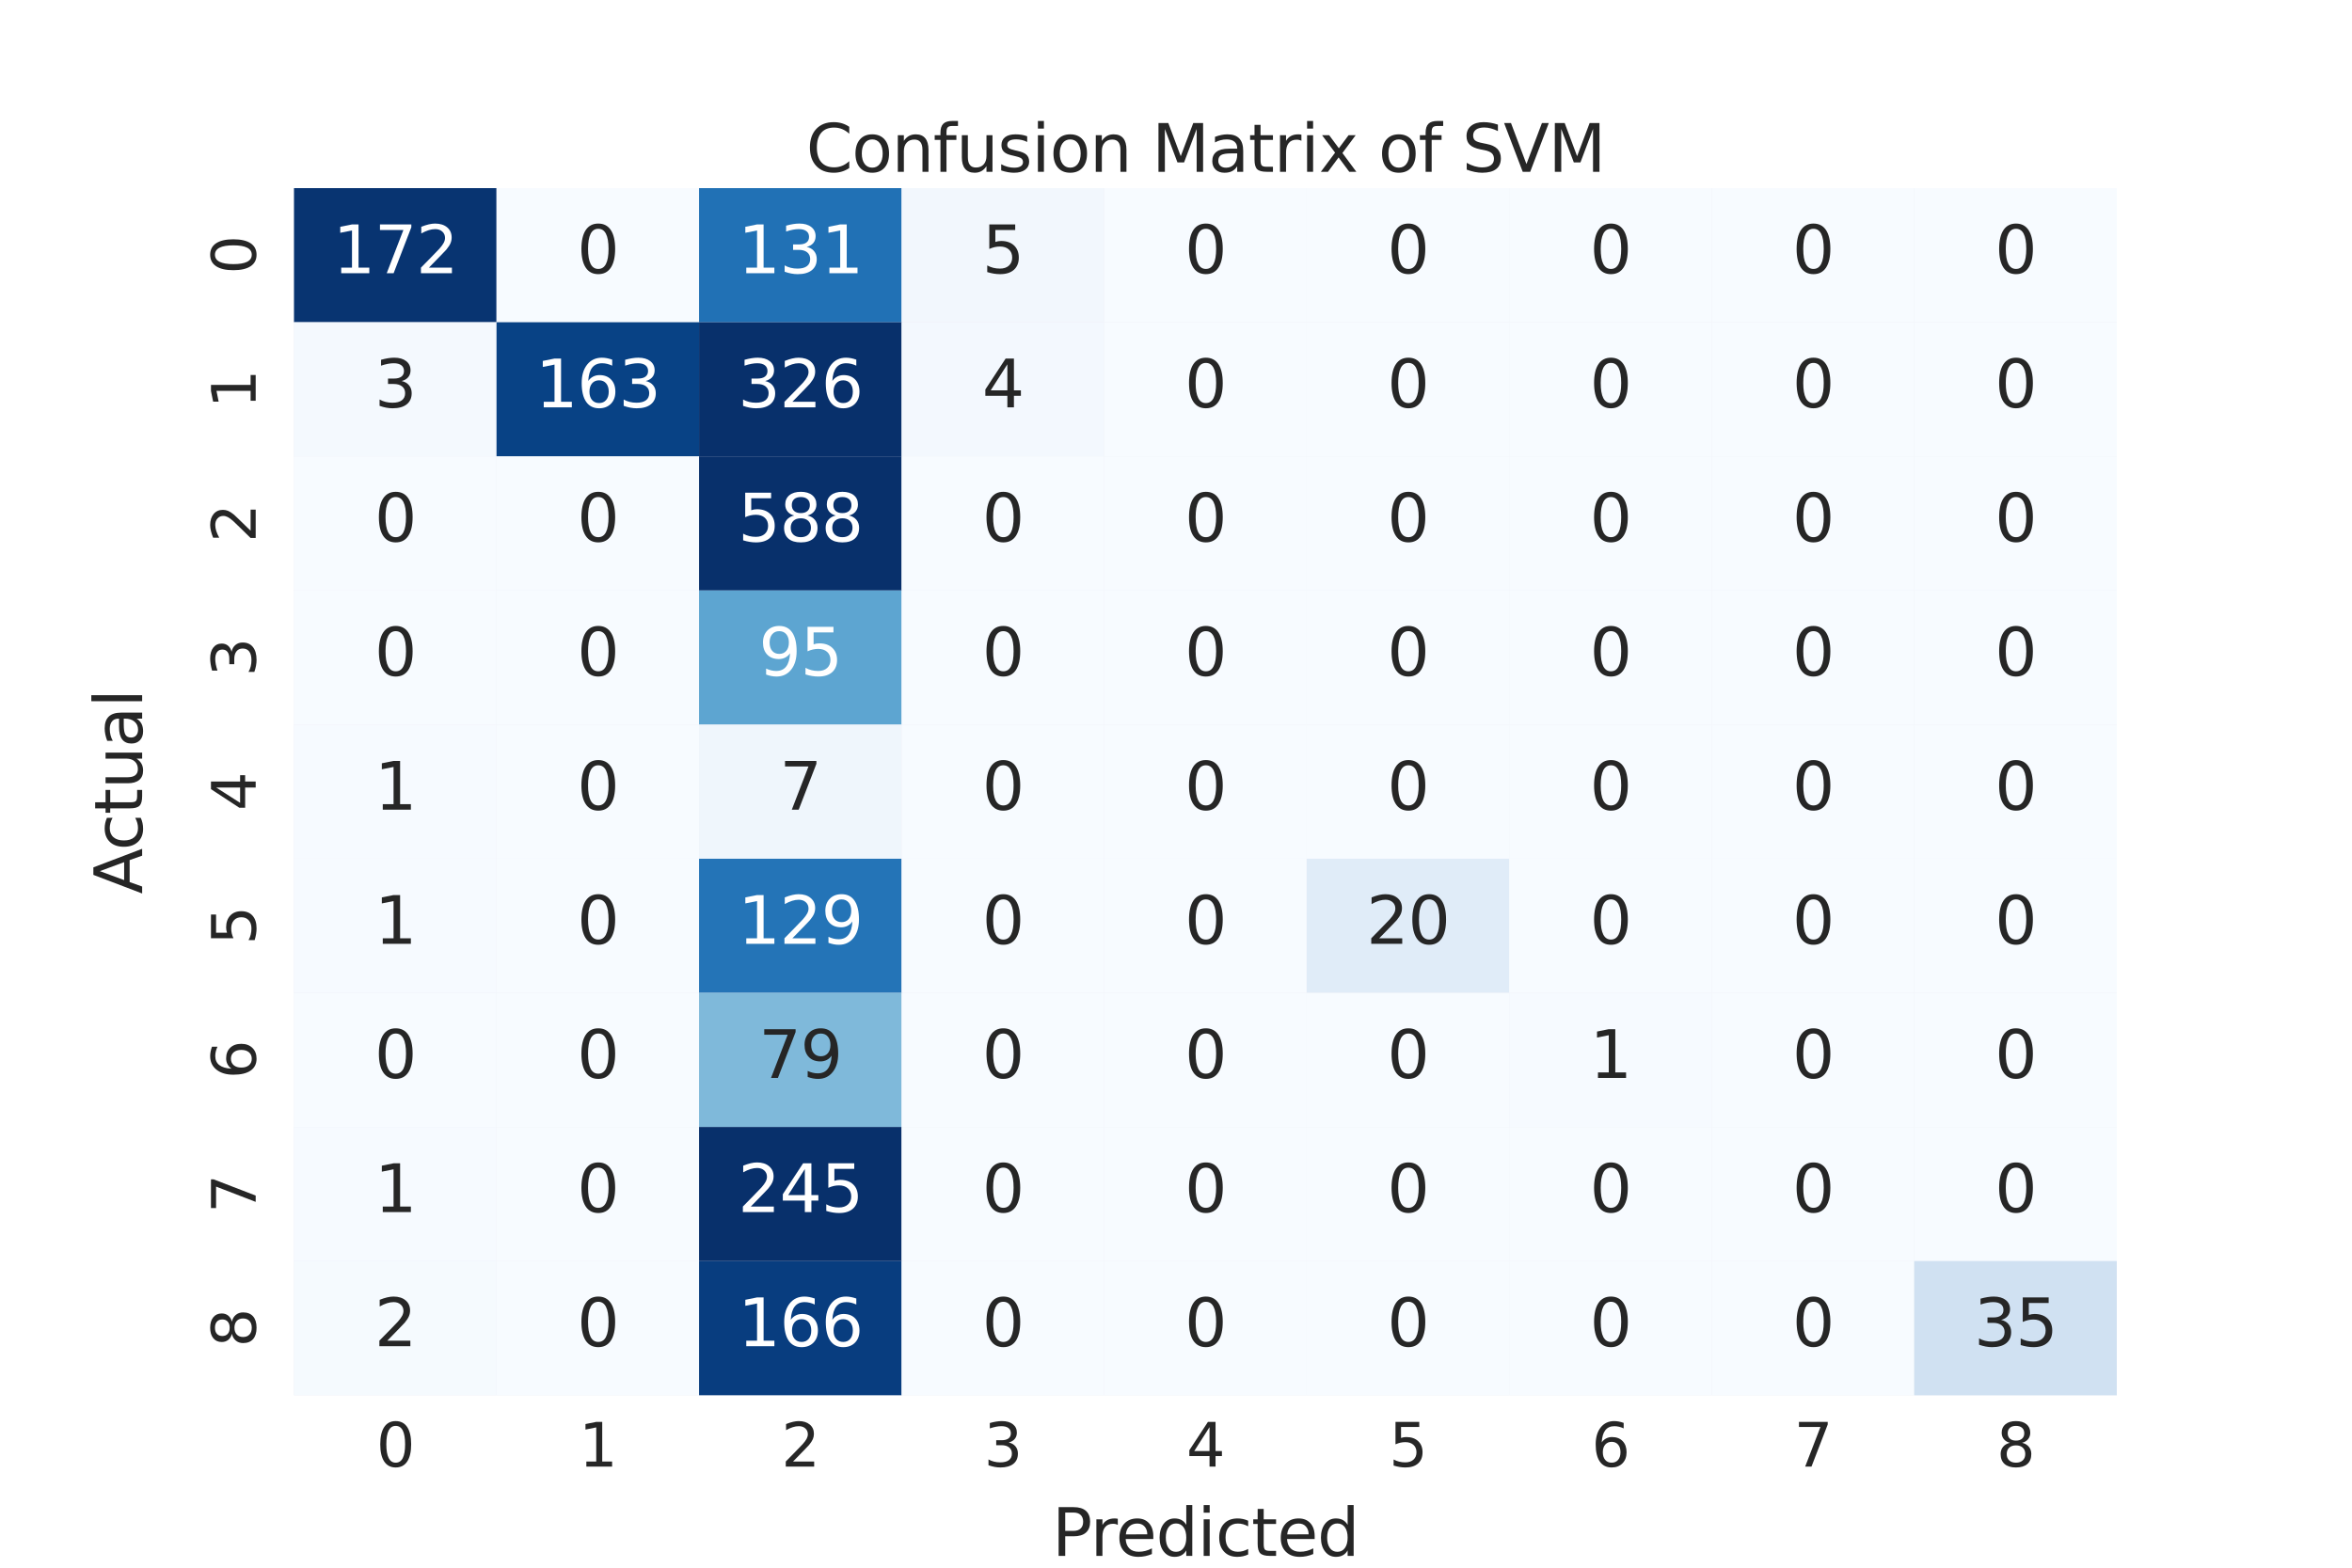 <?xml version="1.0" encoding="utf-8" standalone="no"?>
<!DOCTYPE svg PUBLIC "-//W3C//DTD SVG 1.1//EN"
  "http://www.w3.org/Graphics/SVG/1.1/DTD/svg11.dtd">
<svg xmlns:xlink="http://www.w3.org/1999/xlink" width="864pt" height="576pt" viewBox="0 0 864 576" xmlns="http://www.w3.org/2000/svg" version="1.1">
 <defs>
  <style type="text/css">*{stroke-linejoin: round; stroke-linecap: butt}</style>
 </defs>
 <g id="figure_1">
  <g id="patch_1">
   <path d="M 0 576 
L 864 576 
L 864 0 
L 0 0 
z
" style="fill: #ffffff"/>
  </g>
  <g id="axes_1">
   <g id="patch_2">
    <path d="M 108 512.64 
L 777.6 512.64 
L 777.6 69.12 
L 108 69.12 
z
" style="fill: #eaeaf2"/>
   </g>
   <g id="matplotlib.axis_1">
    <g id="xtick_1">
     <g id="text_1">
      <!-- 0 -->
      <g style="fill: #262626" transform="translate(138.201 538.857) scale(0.22 -0.22)">
       <defs>
        <path id="DejaVuSans-30" d="M 2034 4250 
Q 1547 4250 1301 3770 
Q 1056 3291 1056 2328 
Q 1056 1369 1301 889 
Q 1547 409 2034 409 
Q 2525 409 2770 889 
Q 3016 1369 3016 2328 
Q 3016 3291 2770 3770 
Q 2525 4250 2034 4250 
z
M 2034 4750 
Q 2819 4750 3233 4129 
Q 3647 3509 3647 2328 
Q 3647 1150 3233 529 
Q 2819 -91 2034 -91 
Q 1250 -91 836 529 
Q 422 1150 422 2328 
Q 422 3509 836 4129 
Q 1250 4750 2034 4750 
z
" transform="scale(0.016)"/>
       </defs>
       <use xlink:href="#DejaVuSans-30"/>
      </g>
     </g>
    </g>
    <g id="xtick_2">
     <g id="text_2">
      <!-- 1 -->
      <g style="fill: #262626" transform="translate(212.601 538.857) scale(0.22 -0.22)">
       <defs>
        <path id="DejaVuSans-31" d="M 794 531 
L 1825 531 
L 1825 4091 
L 703 3866 
L 703 4441 
L 1819 4666 
L 2450 4666 
L 2450 531 
L 3481 531 
L 3481 0 
L 794 0 
L 794 531 
z
" transform="scale(0.016)"/>
       </defs>
       <use xlink:href="#DejaVuSans-31"/>
      </g>
     </g>
    </g>
    <g id="xtick_3">
     <g id="text_3">
      <!-- 2 -->
      <g style="fill: #262626" transform="translate(287.001 538.857) scale(0.22 -0.22)">
       <defs>
        <path id="DejaVuSans-32" d="M 1228 531 
L 3431 531 
L 3431 0 
L 469 0 
L 469 531 
Q 828 903 1448 1529 
Q 2069 2156 2228 2338 
Q 2531 2678 2651 2914 
Q 2772 3150 2772 3378 
Q 2772 3750 2511 3984 
Q 2250 4219 1831 4219 
Q 1534 4219 1204 4116 
Q 875 4013 500 3803 
L 500 4441 
Q 881 4594 1212 4672 
Q 1544 4750 1819 4750 
Q 2544 4750 2975 4387 
Q 3406 4025 3406 3419 
Q 3406 3131 3298 2873 
Q 3191 2616 2906 2266 
Q 2828 2175 2409 1742 
Q 1991 1309 1228 531 
z
" transform="scale(0.016)"/>
       </defs>
       <use xlink:href="#DejaVuSans-32"/>
      </g>
     </g>
    </g>
    <g id="xtick_4">
     <g id="text_4">
      <!-- 3 -->
      <g style="fill: #262626" transform="translate(361.401 538.857) scale(0.22 -0.22)">
       <defs>
        <path id="DejaVuSans-33" d="M 2597 2516 
Q 3050 2419 3304 2112 
Q 3559 1806 3559 1356 
Q 3559 666 3084 287 
Q 2609 -91 1734 -91 
Q 1441 -91 1130 -33 
Q 819 25 488 141 
L 488 750 
Q 750 597 1062 519 
Q 1375 441 1716 441 
Q 2309 441 2620 675 
Q 2931 909 2931 1356 
Q 2931 1769 2642 2001 
Q 2353 2234 1838 2234 
L 1294 2234 
L 1294 2753 
L 1863 2753 
Q 2328 2753 2575 2939 
Q 2822 3125 2822 3475 
Q 2822 3834 2567 4026 
Q 2313 4219 1838 4219 
Q 1578 4219 1281 4162 
Q 984 4106 628 3988 
L 628 4550 
Q 988 4650 1302 4700 
Q 1616 4750 1894 4750 
Q 2613 4750 3031 4423 
Q 3450 4097 3450 3541 
Q 3450 3153 3228 2886 
Q 3006 2619 2597 2516 
z
" transform="scale(0.016)"/>
       </defs>
       <use xlink:href="#DejaVuSans-33"/>
      </g>
     </g>
    </g>
    <g id="xtick_5">
     <g id="text_5">
      <!-- 4 -->
      <g style="fill: #262626" transform="translate(435.801 538.857) scale(0.22 -0.22)">
       <defs>
        <path id="DejaVuSans-34" d="M 2419 4116 
L 825 1625 
L 2419 1625 
L 2419 4116 
z
M 2253 4666 
L 3047 4666 
L 3047 1625 
L 3713 1625 
L 3713 1100 
L 3047 1100 
L 3047 0 
L 2419 0 
L 2419 1100 
L 313 1100 
L 313 1709 
L 2253 4666 
z
" transform="scale(0.016)"/>
       </defs>
       <use xlink:href="#DejaVuSans-34"/>
      </g>
     </g>
    </g>
    <g id="xtick_6">
     <g id="text_6">
      <!-- 5 -->
      <g style="fill: #262626" transform="translate(510.201 538.857) scale(0.22 -0.22)">
       <defs>
        <path id="DejaVuSans-35" d="M 691 4666 
L 3169 4666 
L 3169 4134 
L 1269 4134 
L 1269 2991 
Q 1406 3038 1543 3061 
Q 1681 3084 1819 3084 
Q 2600 3084 3056 2656 
Q 3513 2228 3513 1497 
Q 3513 744 3044 326 
Q 2575 -91 1722 -91 
Q 1428 -91 1123 -41 
Q 819 9 494 109 
L 494 744 
Q 775 591 1075 516 
Q 1375 441 1709 441 
Q 2250 441 2565 725 
Q 2881 1009 2881 1497 
Q 2881 1984 2565 2268 
Q 2250 2553 1709 2553 
Q 1456 2553 1204 2497 
Q 953 2441 691 2322 
L 691 4666 
z
" transform="scale(0.016)"/>
       </defs>
       <use xlink:href="#DejaVuSans-35"/>
      </g>
     </g>
    </g>
    <g id="xtick_7">
     <g id="text_7">
      <!-- 6 -->
      <g style="fill: #262626" transform="translate(584.601 538.857) scale(0.22 -0.22)">
       <defs>
        <path id="DejaVuSans-36" d="M 2113 2584 
Q 1688 2584 1439 2293 
Q 1191 2003 1191 1497 
Q 1191 994 1439 701 
Q 1688 409 2113 409 
Q 2538 409 2786 701 
Q 3034 994 3034 1497 
Q 3034 2003 2786 2293 
Q 2538 2584 2113 2584 
z
M 3366 4563 
L 3366 3988 
Q 3128 4100 2886 4159 
Q 2644 4219 2406 4219 
Q 1781 4219 1451 3797 
Q 1122 3375 1075 2522 
Q 1259 2794 1537 2939 
Q 1816 3084 2150 3084 
Q 2853 3084 3261 2657 
Q 3669 2231 3669 1497 
Q 3669 778 3244 343 
Q 2819 -91 2113 -91 
Q 1303 -91 875 529 
Q 447 1150 447 2328 
Q 447 3434 972 4092 
Q 1497 4750 2381 4750 
Q 2619 4750 2861 4703 
Q 3103 4656 3366 4563 
z
" transform="scale(0.016)"/>
       </defs>
       <use xlink:href="#DejaVuSans-36"/>
      </g>
     </g>
    </g>
    <g id="xtick_8">
     <g id="text_8">
      <!-- 7 -->
      <g style="fill: #262626" transform="translate(659.001 538.857) scale(0.22 -0.22)">
       <defs>
        <path id="DejaVuSans-37" d="M 525 4666 
L 3525 4666 
L 3525 4397 
L 1831 0 
L 1172 0 
L 2766 4134 
L 525 4134 
L 525 4666 
z
" transform="scale(0.016)"/>
       </defs>
       <use xlink:href="#DejaVuSans-37"/>
      </g>
     </g>
    </g>
    <g id="xtick_9">
     <g id="text_9">
      <!-- 8 -->
      <g style="fill: #262626" transform="translate(733.401 538.857) scale(0.22 -0.22)">
       <defs>
        <path id="DejaVuSans-38" d="M 2034 2216 
Q 1584 2216 1326 1975 
Q 1069 1734 1069 1313 
Q 1069 891 1326 650 
Q 1584 409 2034 409 
Q 2484 409 2743 651 
Q 3003 894 3003 1313 
Q 3003 1734 2745 1975 
Q 2488 2216 2034 2216 
z
M 1403 2484 
Q 997 2584 770 2862 
Q 544 3141 544 3541 
Q 544 4100 942 4425 
Q 1341 4750 2034 4750 
Q 2731 4750 3128 4425 
Q 3525 4100 3525 3541 
Q 3525 3141 3298 2862 
Q 3072 2584 2669 2484 
Q 3125 2378 3379 2068 
Q 3634 1759 3634 1313 
Q 3634 634 3220 271 
Q 2806 -91 2034 -91 
Q 1263 -91 848 271 
Q 434 634 434 1313 
Q 434 1759 690 2068 
Q 947 2378 1403 2484 
z
M 1172 3481 
Q 1172 3119 1398 2916 
Q 1625 2713 2034 2713 
Q 2441 2713 2670 2916 
Q 2900 3119 2900 3481 
Q 2900 3844 2670 4047 
Q 2441 4250 2034 4250 
Q 1625 4250 1398 4047 
Q 1172 3844 1172 3481 
z
" transform="scale(0.016)"/>
       </defs>
       <use xlink:href="#DejaVuSans-38"/>
      </g>
     </g>
    </g>
    <g id="text_10">
     <!-- Predicted -->
     <g style="fill: #262626" transform="translate(386.471 571.668) scale(0.24 -0.24)">
      <defs>
       <path id="DejaVuSans-50" d="M 1259 4147 
L 1259 2394 
L 2053 2394 
Q 2494 2394 2734 2622 
Q 2975 2850 2975 3272 
Q 2975 3691 2734 3919 
Q 2494 4147 2053 4147 
L 1259 4147 
z
M 628 4666 
L 2053 4666 
Q 2838 4666 3239 4311 
Q 3641 3956 3641 3272 
Q 3641 2581 3239 2228 
Q 2838 1875 2053 1875 
L 1259 1875 
L 1259 0 
L 628 0 
L 628 4666 
z
" transform="scale(0.016)"/>
       <path id="DejaVuSans-72" d="M 2631 2963 
Q 2534 3019 2420 3045 
Q 2306 3072 2169 3072 
Q 1681 3072 1420 2755 
Q 1159 2438 1159 1844 
L 1159 0 
L 581 0 
L 581 3500 
L 1159 3500 
L 1159 2956 
Q 1341 3275 1631 3429 
Q 1922 3584 2338 3584 
Q 2397 3584 2469 3576 
Q 2541 3569 2628 3553 
L 2631 2963 
z
" transform="scale(0.016)"/>
       <path id="DejaVuSans-65" d="M 3597 1894 
L 3597 1613 
L 953 1613 
Q 991 1019 1311 708 
Q 1631 397 2203 397 
Q 2534 397 2845 478 
Q 3156 559 3463 722 
L 3463 178 
Q 3153 47 2828 -22 
Q 2503 -91 2169 -91 
Q 1331 -91 842 396 
Q 353 884 353 1716 
Q 353 2575 817 3079 
Q 1281 3584 2069 3584 
Q 2775 3584 3186 3129 
Q 3597 2675 3597 1894 
z
M 3022 2063 
Q 3016 2534 2758 2815 
Q 2500 3097 2075 3097 
Q 1594 3097 1305 2825 
Q 1016 2553 972 2059 
L 3022 2063 
z
" transform="scale(0.016)"/>
       <path id="DejaVuSans-64" d="M 2906 2969 
L 2906 4863 
L 3481 4863 
L 3481 0 
L 2906 0 
L 2906 525 
Q 2725 213 2448 61 
Q 2172 -91 1784 -91 
Q 1150 -91 751 415 
Q 353 922 353 1747 
Q 353 2572 751 3078 
Q 1150 3584 1784 3584 
Q 2172 3584 2448 3432 
Q 2725 3281 2906 2969 
z
M 947 1747 
Q 947 1113 1208 752 
Q 1469 391 1925 391 
Q 2381 391 2643 752 
Q 2906 1113 2906 1747 
Q 2906 2381 2643 2742 
Q 2381 3103 1925 3103 
Q 1469 3103 1208 2742 
Q 947 2381 947 1747 
z
" transform="scale(0.016)"/>
       <path id="DejaVuSans-69" d="M 603 3500 
L 1178 3500 
L 1178 0 
L 603 0 
L 603 3500 
z
M 603 4863 
L 1178 4863 
L 1178 4134 
L 603 4134 
L 603 4863 
z
" transform="scale(0.016)"/>
       <path id="DejaVuSans-63" d="M 3122 3366 
L 3122 2828 
Q 2878 2963 2633 3030 
Q 2388 3097 2138 3097 
Q 1578 3097 1268 2742 
Q 959 2388 959 1747 
Q 959 1106 1268 751 
Q 1578 397 2138 397 
Q 2388 397 2633 464 
Q 2878 531 3122 666 
L 3122 134 
Q 2881 22 2623 -34 
Q 2366 -91 2075 -91 
Q 1284 -91 818 406 
Q 353 903 353 1747 
Q 353 2603 823 3093 
Q 1294 3584 2113 3584 
Q 2378 3584 2631 3529 
Q 2884 3475 3122 3366 
z
" transform="scale(0.016)"/>
       <path id="DejaVuSans-74" d="M 1172 4494 
L 1172 3500 
L 2356 3500 
L 2356 3053 
L 1172 3053 
L 1172 1153 
Q 1172 725 1289 603 
Q 1406 481 1766 481 
L 2356 481 
L 2356 0 
L 1766 0 
Q 1100 0 847 248 
Q 594 497 594 1153 
L 594 3053 
L 172 3053 
L 172 3500 
L 594 3500 
L 594 4494 
L 1172 4494 
z
" transform="scale(0.016)"/>
      </defs>
      <use xlink:href="#DejaVuSans-50"/>
      <use xlink:href="#DejaVuSans-72" x="58.553"/>
      <use xlink:href="#DejaVuSans-65" x="97.416"/>
      <use xlink:href="#DejaVuSans-64" x="158.939"/>
      <use xlink:href="#DejaVuSans-69" x="222.416"/>
      <use xlink:href="#DejaVuSans-63" x="250.199"/>
      <use xlink:href="#DejaVuSans-74" x="305.18"/>
      <use xlink:href="#DejaVuSans-65" x="344.389"/>
      <use xlink:href="#DejaVuSans-64" x="405.912"/>
     </g>
    </g>
   </g>
   <g id="matplotlib.axis_2">
    <g id="ytick_1">
     <g id="text_11">
      <!-- 0 -->
      <g style="fill: #262626" transform="translate(93.925 100.759) rotate(-90) scale(0.22 -0.22)">
       <use xlink:href="#DejaVuSans-30"/>
      </g>
     </g>
    </g>
    <g id="ytick_2">
     <g id="text_12">
      <!-- 1 -->
      <g style="fill: #262626" transform="translate(93.925 150.039) rotate(-90) scale(0.22 -0.22)">
       <use xlink:href="#DejaVuSans-31"/>
      </g>
     </g>
    </g>
    <g id="ytick_3">
     <g id="text_13">
      <!-- 2 -->
      <g style="fill: #262626" transform="translate(93.925 199.319) rotate(-90) scale(0.22 -0.22)">
       <use xlink:href="#DejaVuSans-32"/>
      </g>
     </g>
    </g>
    <g id="ytick_4">
     <g id="text_14">
      <!-- 3 -->
      <g style="fill: #262626" transform="translate(93.925 248.599) rotate(-90) scale(0.22 -0.22)">
       <use xlink:href="#DejaVuSans-33"/>
      </g>
     </g>
    </g>
    <g id="ytick_5">
     <g id="text_15">
      <!-- 4 -->
      <g style="fill: #262626" transform="translate(93.925 297.879) rotate(-90) scale(0.22 -0.22)">
       <use xlink:href="#DejaVuSans-34"/>
      </g>
     </g>
    </g>
    <g id="ytick_6">
     <g id="text_16">
      <!-- 5 -->
      <g style="fill: #262626" transform="translate(93.925 347.159) rotate(-90) scale(0.22 -0.22)">
       <use xlink:href="#DejaVuSans-35"/>
      </g>
     </g>
    </g>
    <g id="ytick_7">
     <g id="text_17">
      <!-- 6 -->
      <g style="fill: #262626" transform="translate(93.925 396.439) rotate(-90) scale(0.22 -0.22)">
       <use xlink:href="#DejaVuSans-36"/>
      </g>
     </g>
    </g>
    <g id="ytick_8">
     <g id="text_18">
      <!-- 7 -->
      <g style="fill: #262626" transform="translate(93.925 445.719) rotate(-90) scale(0.22 -0.22)">
       <use xlink:href="#DejaVuSans-37"/>
      </g>
     </g>
    </g>
    <g id="ytick_9">
     <g id="text_19">
      <!-- 8 -->
      <g style="fill: #262626" transform="translate(93.925 494.999) rotate(-90) scale(0.22 -0.22)">
       <use xlink:href="#DejaVuSans-38"/>
      </g>
     </g>
    </g>
    <g id="text_20">
     <!-- Actual -->
     <g style="fill: #262626" transform="translate(52.217 328.474) rotate(-90) scale(0.24 -0.24)">
      <defs>
       <path id="DejaVuSans-41" d="M 2188 4044 
L 1331 1722 
L 3047 1722 
L 2188 4044 
z
M 1831 4666 
L 2547 4666 
L 4325 0 
L 3669 0 
L 3244 1197 
L 1141 1197 
L 716 0 
L 50 0 
L 1831 4666 
z
" transform="scale(0.016)"/>
       <path id="DejaVuSans-75" d="M 544 1381 
L 544 3500 
L 1119 3500 
L 1119 1403 
Q 1119 906 1312 657 
Q 1506 409 1894 409 
Q 2359 409 2629 706 
Q 2900 1003 2900 1516 
L 2900 3500 
L 3475 3500 
L 3475 0 
L 2900 0 
L 2900 538 
Q 2691 219 2414 64 
Q 2138 -91 1772 -91 
Q 1169 -91 856 284 
Q 544 659 544 1381 
z
M 1991 3584 
L 1991 3584 
z
" transform="scale(0.016)"/>
       <path id="DejaVuSans-61" d="M 2194 1759 
Q 1497 1759 1228 1600 
Q 959 1441 959 1056 
Q 959 750 1161 570 
Q 1363 391 1709 391 
Q 2188 391 2477 730 
Q 2766 1069 2766 1631 
L 2766 1759 
L 2194 1759 
z
M 3341 1997 
L 3341 0 
L 2766 0 
L 2766 531 
Q 2569 213 2275 61 
Q 1981 -91 1556 -91 
Q 1019 -91 701 211 
Q 384 513 384 1019 
Q 384 1609 779 1909 
Q 1175 2209 1959 2209 
L 2766 2209 
L 2766 2266 
Q 2766 2663 2505 2880 
Q 2244 3097 1772 3097 
Q 1472 3097 1187 3025 
Q 903 2953 641 2809 
L 641 3341 
Q 956 3463 1253 3523 
Q 1550 3584 1831 3584 
Q 2591 3584 2966 3190 
Q 3341 2797 3341 1997 
z
" transform="scale(0.016)"/>
       <path id="DejaVuSans-6c" d="M 603 4863 
L 1178 4863 
L 1178 0 
L 603 0 
L 603 4863 
z
" transform="scale(0.016)"/>
      </defs>
      <use xlink:href="#DejaVuSans-41"/>
      <use xlink:href="#DejaVuSans-63" x="66.658"/>
      <use xlink:href="#DejaVuSans-74" x="121.639"/>
      <use xlink:href="#DejaVuSans-75" x="160.848"/>
      <use xlink:href="#DejaVuSans-61" x="224.227"/>
      <use xlink:href="#DejaVuSans-6c" x="285.506"/>
     </g>
    </g>
   </g>
   <g id="QuadMesh_1">
    <path d="M 108 69.12 
L 182.4 69.12 
L 182.4 118.4 
L 108 118.4 
L 108 69.12 
" clip-path="url(#paa636130b8)" style="fill: #083471"/>
    <path d="M 182.4 69.12 
L 256.8 69.12 
L 256.8 118.4 
L 182.4 118.4 
L 182.4 69.12 
" clip-path="url(#paa636130b8)" style="fill: #f7fbff"/>
    <path d="M 256.8 69.12 
L 331.2 69.12 
L 331.2 118.4 
L 256.8 118.4 
L 256.8 69.12 
" clip-path="url(#paa636130b8)" style="fill: #2171b5"/>
    <path d="M 331.2 69.12 
L 405.6 69.12 
L 405.6 118.4 
L 331.2 118.4 
L 331.2 69.12 
" clip-path="url(#paa636130b8)" style="fill: #f2f7fd"/>
    <path d="M 405.6 69.12 
L 480 69.12 
L 480 118.4 
L 405.6 118.4 
L 405.6 69.12 
" clip-path="url(#paa636130b8)" style="fill: #f7fbff"/>
    <path d="M 480 69.12 
L 554.4 69.12 
L 554.4 118.4 
L 480 118.4 
L 480 69.12 
" clip-path="url(#paa636130b8)" style="fill: #f7fbff"/>
    <path d="M 554.4 69.12 
L 628.8 69.12 
L 628.8 118.4 
L 554.4 118.4 
L 554.4 69.12 
" clip-path="url(#paa636130b8)" style="fill: #f7fbff"/>
    <path d="M 628.8 69.12 
L 703.2 69.12 
L 703.2 118.4 
L 628.8 118.4 
L 628.8 69.12 
" clip-path="url(#paa636130b8)" style="fill: #f7fbff"/>
    <path d="M 703.2 69.12 
L 777.6 69.12 
L 777.6 118.4 
L 703.2 118.4 
L 703.2 69.12 
" clip-path="url(#paa636130b8)" style="fill: #f7fbff"/>
    <path d="M 108 118.4 
L 182.4 118.4 
L 182.4 167.68 
L 108 167.68 
L 108 118.4 
" clip-path="url(#paa636130b8)" style="fill: #f4f9fe"/>
    <path d="M 182.4 118.4 
L 256.8 118.4 
L 256.8 167.68 
L 182.4 167.68 
L 182.4 118.4 
" clip-path="url(#paa636130b8)" style="fill: #084285"/>
    <path d="M 256.8 118.4 
L 331.2 118.4 
L 331.2 167.68 
L 256.8 167.68 
L 256.8 118.4 
" clip-path="url(#paa636130b8)" style="fill: #08306b"/>
    <path d="M 331.2 118.4 
L 405.6 118.4 
L 405.6 167.68 
L 331.2 167.68 
L 331.2 118.4 
" clip-path="url(#paa636130b8)" style="fill: #f3f8fe"/>
    <path d="M 405.6 118.4 
L 480 118.4 
L 480 167.68 
L 405.6 167.68 
L 405.6 118.4 
" clip-path="url(#paa636130b8)" style="fill: #f7fbff"/>
    <path d="M 480 118.4 
L 554.4 118.4 
L 554.4 167.68 
L 480 167.68 
L 480 118.4 
" clip-path="url(#paa636130b8)" style="fill: #f7fbff"/>
    <path d="M 554.4 118.4 
L 628.8 118.4 
L 628.8 167.68 
L 554.4 167.68 
L 554.4 118.4 
" clip-path="url(#paa636130b8)" style="fill: #f7fbff"/>
    <path d="M 628.8 118.4 
L 703.2 118.4 
L 703.2 167.68 
L 628.8 167.68 
L 628.8 118.4 
" clip-path="url(#paa636130b8)" style="fill: #f7fbff"/>
    <path d="M 703.2 118.4 
L 777.6 118.4 
L 777.6 167.68 
L 703.2 167.68 
L 703.2 118.4 
" clip-path="url(#paa636130b8)" style="fill: #f7fbff"/>
    <path d="M 108 167.68 
L 182.4 167.68 
L 182.4 216.96 
L 108 216.96 
L 108 167.68 
" clip-path="url(#paa636130b8)" style="fill: #f7fbff"/>
    <path d="M 182.4 167.68 
L 256.8 167.68 
L 256.8 216.96 
L 182.4 216.96 
L 182.4 167.68 
" clip-path="url(#paa636130b8)" style="fill: #f7fbff"/>
    <path d="M 256.8 167.68 
L 331.2 167.68 
L 331.2 216.96 
L 256.8 216.96 
L 256.8 167.68 
" clip-path="url(#paa636130b8)" style="fill: #08306b"/>
    <path d="M 331.2 167.68 
L 405.6 167.68 
L 405.6 216.96 
L 331.2 216.96 
L 331.2 167.68 
" clip-path="url(#paa636130b8)" style="fill: #f7fbff"/>
    <path d="M 405.6 167.68 
L 480 167.68 
L 480 216.96 
L 405.6 216.96 
L 405.6 167.68 
" clip-path="url(#paa636130b8)" style="fill: #f7fbff"/>
    <path d="M 480 167.68 
L 554.4 167.68 
L 554.4 216.96 
L 480 216.96 
L 480 167.68 
" clip-path="url(#paa636130b8)" style="fill: #f7fbff"/>
    <path d="M 554.4 167.68 
L 628.8 167.68 
L 628.8 216.96 
L 554.4 216.96 
L 554.4 167.68 
" clip-path="url(#paa636130b8)" style="fill: #f7fbff"/>
    <path d="M 628.8 167.68 
L 703.2 167.68 
L 703.2 216.96 
L 628.8 216.96 
L 628.8 167.68 
" clip-path="url(#paa636130b8)" style="fill: #f7fbff"/>
    <path d="M 703.2 167.68 
L 777.6 167.68 
L 777.6 216.96 
L 703.2 216.96 
L 703.2 167.68 
" clip-path="url(#paa636130b8)" style="fill: #f7fbff"/>
    <path d="M 108 216.96 
L 182.4 216.96 
L 182.4 266.24 
L 108 266.24 
L 108 216.96 
" clip-path="url(#paa636130b8)" style="fill: #f7fbff"/>
    <path d="M 182.4 216.96 
L 256.8 216.96 
L 256.8 266.24 
L 182.4 266.24 
L 182.4 216.96 
" clip-path="url(#paa636130b8)" style="fill: #f7fbff"/>
    <path d="M 256.8 216.96 
L 331.2 216.96 
L 331.2 266.24 
L 256.8 266.24 
L 256.8 216.96 
" clip-path="url(#paa636130b8)" style="fill: #5da5d1"/>
    <path d="M 331.2 216.96 
L 405.6 216.96 
L 405.6 266.24 
L 331.2 266.24 
L 331.2 216.96 
" clip-path="url(#paa636130b8)" style="fill: #f7fbff"/>
    <path d="M 405.6 216.96 
L 480 216.96 
L 480 266.24 
L 405.6 266.24 
L 405.6 216.96 
" clip-path="url(#paa636130b8)" style="fill: #f7fbff"/>
    <path d="M 480 216.96 
L 554.4 216.96 
L 554.4 266.24 
L 480 266.24 
L 480 216.96 
" clip-path="url(#paa636130b8)" style="fill: #f7fbff"/>
    <path d="M 554.4 216.96 
L 628.8 216.96 
L 628.8 266.24 
L 554.4 266.24 
L 554.4 216.96 
" clip-path="url(#paa636130b8)" style="fill: #f7fbff"/>
    <path d="M 628.8 216.96 
L 703.2 216.96 
L 703.2 266.24 
L 628.8 266.24 
L 628.8 216.96 
" clip-path="url(#paa636130b8)" style="fill: #f7fbff"/>
    <path d="M 703.2 216.96 
L 777.6 216.96 
L 777.6 266.24 
L 703.2 266.24 
L 703.2 216.96 
" clip-path="url(#paa636130b8)" style="fill: #f7fbff"/>
    <path d="M 108 266.24 
L 182.4 266.24 
L 182.4 315.52 
L 108 315.52 
L 108 266.24 
" clip-path="url(#paa636130b8)" style="fill: #f6faff"/>
    <path d="M 182.4 266.24 
L 256.8 266.24 
L 256.8 315.52 
L 182.4 315.52 
L 182.4 266.24 
" clip-path="url(#paa636130b8)" style="fill: #f7fbff"/>
    <path d="M 256.8 266.24 
L 331.2 266.24 
L 331.2 315.52 
L 256.8 315.52 
L 256.8 266.24 
" clip-path="url(#paa636130b8)" style="fill: #eff6fc"/>
    <path d="M 331.2 266.24 
L 405.6 266.24 
L 405.6 315.52 
L 331.2 315.52 
L 331.2 266.24 
" clip-path="url(#paa636130b8)" style="fill: #f7fbff"/>
    <path d="M 405.6 266.24 
L 480 266.24 
L 480 315.52 
L 405.6 315.52 
L 405.6 266.24 
" clip-path="url(#paa636130b8)" style="fill: #f7fbff"/>
    <path d="M 480 266.24 
L 554.4 266.24 
L 554.4 315.52 
L 480 315.52 
L 480 266.24 
" clip-path="url(#paa636130b8)" style="fill: #f7fbff"/>
    <path d="M 554.4 266.24 
L 628.8 266.24 
L 628.8 315.52 
L 554.4 315.52 
L 554.4 266.24 
" clip-path="url(#paa636130b8)" style="fill: #f7fbff"/>
    <path d="M 628.8 266.24 
L 703.2 266.24 
L 703.2 315.52 
L 628.8 315.52 
L 628.8 266.24 
" clip-path="url(#paa636130b8)" style="fill: #f7fbff"/>
    <path d="M 703.2 266.24 
L 777.6 266.24 
L 777.6 315.52 
L 703.2 315.52 
L 703.2 266.24 
" clip-path="url(#paa636130b8)" style="fill: #f7fbff"/>
    <path d="M 108 315.52 
L 182.4 315.52 
L 182.4 364.8 
L 108 364.8 
L 108 315.52 
" clip-path="url(#paa636130b8)" style="fill: #f6faff"/>
    <path d="M 182.4 315.52 
L 256.8 315.52 
L 256.8 364.8 
L 182.4 364.8 
L 182.4 315.52 
" clip-path="url(#paa636130b8)" style="fill: #f7fbff"/>
    <path d="M 256.8 315.52 
L 331.2 315.52 
L 331.2 364.8 
L 256.8 364.8 
L 256.8 315.52 
" clip-path="url(#paa636130b8)" style="fill: #2474b7"/>
    <path d="M 331.2 315.52 
L 405.6 315.52 
L 405.6 364.8 
L 331.2 364.8 
L 331.2 315.52 
" clip-path="url(#paa636130b8)" style="fill: #f7fbff"/>
    <path d="M 405.6 315.52 
L 480 315.52 
L 480 364.8 
L 405.6 364.8 
L 405.6 315.52 
" clip-path="url(#paa636130b8)" style="fill: #f7fbff"/>
    <path d="M 480 315.52 
L 554.4 315.52 
L 554.4 364.8 
L 480 364.8 
L 480 315.52 
" clip-path="url(#paa636130b8)" style="fill: #e0ecf8"/>
    <path d="M 554.4 315.52 
L 628.8 315.52 
L 628.8 364.8 
L 554.4 364.8 
L 554.4 315.52 
" clip-path="url(#paa636130b8)" style="fill: #f7fbff"/>
    <path d="M 628.8 315.52 
L 703.2 315.52 
L 703.2 364.8 
L 628.8 364.8 
L 628.8 315.52 
" clip-path="url(#paa636130b8)" style="fill: #f7fbff"/>
    <path d="M 703.2 315.52 
L 777.6 315.52 
L 777.6 364.8 
L 703.2 364.8 
L 703.2 315.52 
" clip-path="url(#paa636130b8)" style="fill: #f7fbff"/>
    <path d="M 108 364.8 
L 182.4 364.8 
L 182.4 414.08 
L 108 414.08 
L 108 364.8 
" clip-path="url(#paa636130b8)" style="fill: #f7fbff"/>
    <path d="M 182.4 364.8 
L 256.8 364.8 
L 256.8 414.08 
L 182.4 414.08 
L 182.4 364.8 
" clip-path="url(#paa636130b8)" style="fill: #f7fbff"/>
    <path d="M 256.8 364.8 
L 331.2 364.8 
L 331.2 414.08 
L 256.8 414.08 
L 256.8 364.8 
" clip-path="url(#paa636130b8)" style="fill: #7fb9da"/>
    <path d="M 331.2 364.8 
L 405.6 364.8 
L 405.6 414.08 
L 331.2 414.08 
L 331.2 364.8 
" clip-path="url(#paa636130b8)" style="fill: #f7fbff"/>
    <path d="M 405.6 364.8 
L 480 364.8 
L 480 414.08 
L 405.6 414.08 
L 405.6 364.8 
" clip-path="url(#paa636130b8)" style="fill: #f7fbff"/>
    <path d="M 480 364.8 
L 554.4 364.8 
L 554.4 414.08 
L 480 414.08 
L 480 364.8 
" clip-path="url(#paa636130b8)" style="fill: #f7fbff"/>
    <path d="M 554.4 364.8 
L 628.8 364.8 
L 628.8 414.08 
L 554.4 414.08 
L 554.4 364.8 
" clip-path="url(#paa636130b8)" style="fill: #f6faff"/>
    <path d="M 628.8 364.8 
L 703.2 364.8 
L 703.2 414.08 
L 628.8 414.08 
L 628.8 364.8 
" clip-path="url(#paa636130b8)" style="fill: #f7fbff"/>
    <path d="M 703.2 364.8 
L 777.6 364.8 
L 777.6 414.08 
L 703.2 414.08 
L 703.2 364.8 
" clip-path="url(#paa636130b8)" style="fill: #f7fbff"/>
    <path d="M 108 414.08 
L 182.4 414.08 
L 182.4 463.36 
L 108 463.36 
L 108 414.08 
" clip-path="url(#paa636130b8)" style="fill: #f6faff"/>
    <path d="M 182.4 414.08 
L 256.8 414.08 
L 256.8 463.36 
L 182.4 463.36 
L 182.4 414.08 
" clip-path="url(#paa636130b8)" style="fill: #f7fbff"/>
    <path d="M 256.8 414.08 
L 331.2 414.08 
L 331.2 463.36 
L 256.8 463.36 
L 256.8 414.08 
" clip-path="url(#paa636130b8)" style="fill: #08306b"/>
    <path d="M 331.2 414.08 
L 405.6 414.08 
L 405.6 463.36 
L 331.2 463.36 
L 331.2 414.08 
" clip-path="url(#paa636130b8)" style="fill: #f7fbff"/>
    <path d="M 405.6 414.08 
L 480 414.08 
L 480 463.36 
L 405.6 463.36 
L 405.6 414.08 
" clip-path="url(#paa636130b8)" style="fill: #f7fbff"/>
    <path d="M 480 414.08 
L 554.4 414.08 
L 554.4 463.36 
L 480 463.36 
L 480 414.08 
" clip-path="url(#paa636130b8)" style="fill: #f7fbff"/>
    <path d="M 554.4 414.08 
L 628.8 414.08 
L 628.8 463.36 
L 554.4 463.36 
L 554.4 414.08 
" clip-path="url(#paa636130b8)" style="fill: #f7fbff"/>
    <path d="M 628.8 414.08 
L 703.2 414.08 
L 703.2 463.36 
L 628.8 463.36 
L 628.8 414.08 
" clip-path="url(#paa636130b8)" style="fill: #f7fbff"/>
    <path d="M 703.2 414.08 
L 777.6 414.08 
L 777.6 463.36 
L 703.2 463.36 
L 703.2 414.08 
" clip-path="url(#paa636130b8)" style="fill: #f7fbff"/>
    <path d="M 108 463.36 
L 182.4 463.36 
L 182.4 512.64 
L 108 512.64 
L 108 463.36 
" clip-path="url(#paa636130b8)" style="fill: #f5fafe"/>
    <path d="M 182.4 463.36 
L 256.8 463.36 
L 256.8 512.64 
L 182.4 512.64 
L 182.4 463.36 
" clip-path="url(#paa636130b8)" style="fill: #f7fbff"/>
    <path d="M 256.8 463.36 
L 331.2 463.36 
L 331.2 512.64 
L 256.8 512.64 
L 256.8 463.36 
" clip-path="url(#paa636130b8)" style="fill: #083d7f"/>
    <path d="M 331.2 463.36 
L 405.6 463.36 
L 405.6 512.64 
L 331.2 512.64 
L 331.2 463.36 
" clip-path="url(#paa636130b8)" style="fill: #f7fbff"/>
    <path d="M 405.6 463.36 
L 480 463.36 
L 480 512.64 
L 405.6 512.64 
L 405.6 463.36 
" clip-path="url(#paa636130b8)" style="fill: #f7fbff"/>
    <path d="M 480 463.36 
L 554.4 463.36 
L 554.4 512.64 
L 480 512.64 
L 480 463.36 
" clip-path="url(#paa636130b8)" style="fill: #f7fbff"/>
    <path d="M 554.4 463.36 
L 628.8 463.36 
L 628.8 512.64 
L 554.4 512.64 
L 554.4 463.36 
" clip-path="url(#paa636130b8)" style="fill: #f7fbff"/>
    <path d="M 628.8 463.36 
L 703.2 463.36 
L 703.2 512.64 
L 628.8 512.64 
L 628.8 463.36 
" clip-path="url(#paa636130b8)" style="fill: #f7fbff"/>
    <path d="M 703.2 463.36 
L 777.6 463.36 
L 777.6 512.64 
L 703.2 512.64 
L 703.2 463.36 
" clip-path="url(#paa636130b8)" style="fill: #d0e1f2"/>
   </g>
   <g id="text_21">
    <!-- 172 -->
    <g style="fill: #ffffff" transform="translate(122.295 100.382) scale(0.24 -0.24)">
     <use xlink:href="#DejaVuSans-31"/>
     <use xlink:href="#DejaVuSans-37" x="63.623"/>
     <use xlink:href="#DejaVuSans-32" x="127.246"/>
    </g>
   </g>
   <g id="text_22">
    <!-- 0 -->
    <g style="fill: #262626" transform="translate(211.965 100.382) scale(0.24 -0.24)">
     <use xlink:href="#DejaVuSans-30"/>
    </g>
   </g>
   <g id="text_23">
    <!-- 131 -->
    <g style="fill: #ffffff" transform="translate(271.095 100.382) scale(0.24 -0.24)">
     <use xlink:href="#DejaVuSans-31"/>
     <use xlink:href="#DejaVuSans-33" x="63.623"/>
     <use xlink:href="#DejaVuSans-31" x="127.246"/>
    </g>
   </g>
   <g id="text_24">
    <!-- 5 -->
    <g style="fill: #262626" transform="translate(360.765 100.382) scale(0.24 -0.24)">
     <use xlink:href="#DejaVuSans-35"/>
    </g>
   </g>
   <g id="text_25">
    <!-- 0 -->
    <g style="fill: #262626" transform="translate(435.165 100.382) scale(0.24 -0.24)">
     <use xlink:href="#DejaVuSans-30"/>
    </g>
   </g>
   <g id="text_26">
    <!-- 0 -->
    <g style="fill: #262626" transform="translate(509.565 100.382) scale(0.24 -0.24)">
     <use xlink:href="#DejaVuSans-30"/>
    </g>
   </g>
   <g id="text_27">
    <!-- 0 -->
    <g style="fill: #262626" transform="translate(583.965 100.382) scale(0.24 -0.24)">
     <use xlink:href="#DejaVuSans-30"/>
    </g>
   </g>
   <g id="text_28">
    <!-- 0 -->
    <g style="fill: #262626" transform="translate(658.365 100.382) scale(0.24 -0.24)">
     <use xlink:href="#DejaVuSans-30"/>
    </g>
   </g>
   <g id="text_29">
    <!-- 0 -->
    <g style="fill: #262626" transform="translate(732.765 100.382) scale(0.24 -0.24)">
     <use xlink:href="#DejaVuSans-30"/>
    </g>
   </g>
   <g id="text_30">
    <!-- 3 -->
    <g style="fill: #262626" transform="translate(137.565 149.662) scale(0.24 -0.24)">
     <use xlink:href="#DejaVuSans-33"/>
    </g>
   </g>
   <g id="text_31">
    <!-- 163 -->
    <g style="fill: #ffffff" transform="translate(196.695 149.662) scale(0.24 -0.24)">
     <use xlink:href="#DejaVuSans-31"/>
     <use xlink:href="#DejaVuSans-36" x="63.623"/>
     <use xlink:href="#DejaVuSans-33" x="127.246"/>
    </g>
   </g>
   <g id="text_32">
    <!-- 326 -->
    <g style="fill: #ffffff" transform="translate(271.095 149.662) scale(0.24 -0.24)">
     <use xlink:href="#DejaVuSans-33"/>
     <use xlink:href="#DejaVuSans-32" x="63.623"/>
     <use xlink:href="#DejaVuSans-36" x="127.246"/>
    </g>
   </g>
   <g id="text_33">
    <!-- 4 -->
    <g style="fill: #262626" transform="translate(360.765 149.662) scale(0.24 -0.24)">
     <use xlink:href="#DejaVuSans-34"/>
    </g>
   </g>
   <g id="text_34">
    <!-- 0 -->
    <g style="fill: #262626" transform="translate(435.165 149.662) scale(0.24 -0.24)">
     <use xlink:href="#DejaVuSans-30"/>
    </g>
   </g>
   <g id="text_35">
    <!-- 0 -->
    <g style="fill: #262626" transform="translate(509.565 149.662) scale(0.24 -0.24)">
     <use xlink:href="#DejaVuSans-30"/>
    </g>
   </g>
   <g id="text_36">
    <!-- 0 -->
    <g style="fill: #262626" transform="translate(583.965 149.662) scale(0.24 -0.24)">
     <use xlink:href="#DejaVuSans-30"/>
    </g>
   </g>
   <g id="text_37">
    <!-- 0 -->
    <g style="fill: #262626" transform="translate(658.365 149.662) scale(0.24 -0.24)">
     <use xlink:href="#DejaVuSans-30"/>
    </g>
   </g>
   <g id="text_38">
    <!-- 0 -->
    <g style="fill: #262626" transform="translate(732.765 149.662) scale(0.24 -0.24)">
     <use xlink:href="#DejaVuSans-30"/>
    </g>
   </g>
   <g id="text_39">
    <!-- 0 -->
    <g style="fill: #262626" transform="translate(137.565 198.942) scale(0.24 -0.24)">
     <use xlink:href="#DejaVuSans-30"/>
    </g>
   </g>
   <g id="text_40">
    <!-- 0 -->
    <g style="fill: #262626" transform="translate(211.965 198.942) scale(0.24 -0.24)">
     <use xlink:href="#DejaVuSans-30"/>
    </g>
   </g>
   <g id="text_41">
    <!-- 588 -->
    <g style="fill: #ffffff" transform="translate(271.095 198.942) scale(0.24 -0.24)">
     <use xlink:href="#DejaVuSans-35"/>
     <use xlink:href="#DejaVuSans-38" x="63.623"/>
     <use xlink:href="#DejaVuSans-38" x="127.246"/>
    </g>
   </g>
   <g id="text_42">
    <!-- 0 -->
    <g style="fill: #262626" transform="translate(360.765 198.942) scale(0.24 -0.24)">
     <use xlink:href="#DejaVuSans-30"/>
    </g>
   </g>
   <g id="text_43">
    <!-- 0 -->
    <g style="fill: #262626" transform="translate(435.165 198.942) scale(0.24 -0.24)">
     <use xlink:href="#DejaVuSans-30"/>
    </g>
   </g>
   <g id="text_44">
    <!-- 0 -->
    <g style="fill: #262626" transform="translate(509.565 198.942) scale(0.24 -0.24)">
     <use xlink:href="#DejaVuSans-30"/>
    </g>
   </g>
   <g id="text_45">
    <!-- 0 -->
    <g style="fill: #262626" transform="translate(583.965 198.942) scale(0.24 -0.24)">
     <use xlink:href="#DejaVuSans-30"/>
    </g>
   </g>
   <g id="text_46">
    <!-- 0 -->
    <g style="fill: #262626" transform="translate(658.365 198.942) scale(0.24 -0.24)">
     <use xlink:href="#DejaVuSans-30"/>
    </g>
   </g>
   <g id="text_47">
    <!-- 0 -->
    <g style="fill: #262626" transform="translate(732.765 198.942) scale(0.24 -0.24)">
     <use xlink:href="#DejaVuSans-30"/>
    </g>
   </g>
   <g id="text_48">
    <!-- 0 -->
    <g style="fill: #262626" transform="translate(137.565 248.222) scale(0.24 -0.24)">
     <use xlink:href="#DejaVuSans-30"/>
    </g>
   </g>
   <g id="text_49">
    <!-- 0 -->
    <g style="fill: #262626" transform="translate(211.965 248.222) scale(0.24 -0.24)">
     <use xlink:href="#DejaVuSans-30"/>
    </g>
   </g>
   <g id="text_50">
    <!-- 95 -->
    <g style="fill: #ffffff" transform="translate(278.73 248.222) scale(0.24 -0.24)">
     <defs>
      <path id="DejaVuSans-39" d="M 703 97 
L 703 672 
Q 941 559 1184 500 
Q 1428 441 1663 441 
Q 2288 441 2617 861 
Q 2947 1281 2994 2138 
Q 2813 1869 2534 1725 
Q 2256 1581 1919 1581 
Q 1219 1581 811 2004 
Q 403 2428 403 3163 
Q 403 3881 828 4315 
Q 1253 4750 1959 4750 
Q 2769 4750 3195 4129 
Q 3622 3509 3622 2328 
Q 3622 1225 3098 567 
Q 2575 -91 1691 -91 
Q 1453 -91 1209 -44 
Q 966 3 703 97 
z
M 1959 2075 
Q 2384 2075 2632 2365 
Q 2881 2656 2881 3163 
Q 2881 3666 2632 3958 
Q 2384 4250 1959 4250 
Q 1534 4250 1286 3958 
Q 1038 3666 1038 3163 
Q 1038 2656 1286 2365 
Q 1534 2075 1959 2075 
z
" transform="scale(0.016)"/>
     </defs>
     <use xlink:href="#DejaVuSans-39"/>
     <use xlink:href="#DejaVuSans-35" x="63.623"/>
    </g>
   </g>
   <g id="text_51">
    <!-- 0 -->
    <g style="fill: #262626" transform="translate(360.765 248.222) scale(0.24 -0.24)">
     <use xlink:href="#DejaVuSans-30"/>
    </g>
   </g>
   <g id="text_52">
    <!-- 0 -->
    <g style="fill: #262626" transform="translate(435.165 248.222) scale(0.24 -0.24)">
     <use xlink:href="#DejaVuSans-30"/>
    </g>
   </g>
   <g id="text_53">
    <!-- 0 -->
    <g style="fill: #262626" transform="translate(509.565 248.222) scale(0.24 -0.24)">
     <use xlink:href="#DejaVuSans-30"/>
    </g>
   </g>
   <g id="text_54">
    <!-- 0 -->
    <g style="fill: #262626" transform="translate(583.965 248.222) scale(0.24 -0.24)">
     <use xlink:href="#DejaVuSans-30"/>
    </g>
   </g>
   <g id="text_55">
    <!-- 0 -->
    <g style="fill: #262626" transform="translate(658.365 248.222) scale(0.24 -0.24)">
     <use xlink:href="#DejaVuSans-30"/>
    </g>
   </g>
   <g id="text_56">
    <!-- 0 -->
    <g style="fill: #262626" transform="translate(732.765 248.222) scale(0.24 -0.24)">
     <use xlink:href="#DejaVuSans-30"/>
    </g>
   </g>
   <g id="text_57">
    <!-- 1 -->
    <g style="fill: #262626" transform="translate(137.565 297.502) scale(0.24 -0.24)">
     <use xlink:href="#DejaVuSans-31"/>
    </g>
   </g>
   <g id="text_58">
    <!-- 0 -->
    <g style="fill: #262626" transform="translate(211.965 297.502) scale(0.24 -0.24)">
     <use xlink:href="#DejaVuSans-30"/>
    </g>
   </g>
   <g id="text_59">
    <!-- 7 -->
    <g style="fill: #262626" transform="translate(286.365 297.502) scale(0.24 -0.24)">
     <use xlink:href="#DejaVuSans-37"/>
    </g>
   </g>
   <g id="text_60">
    <!-- 0 -->
    <g style="fill: #262626" transform="translate(360.765 297.502) scale(0.24 -0.24)">
     <use xlink:href="#DejaVuSans-30"/>
    </g>
   </g>
   <g id="text_61">
    <!-- 0 -->
    <g style="fill: #262626" transform="translate(435.165 297.502) scale(0.24 -0.24)">
     <use xlink:href="#DejaVuSans-30"/>
    </g>
   </g>
   <g id="text_62">
    <!-- 0 -->
    <g style="fill: #262626" transform="translate(509.565 297.502) scale(0.24 -0.24)">
     <use xlink:href="#DejaVuSans-30"/>
    </g>
   </g>
   <g id="text_63">
    <!-- 0 -->
    <g style="fill: #262626" transform="translate(583.965 297.502) scale(0.24 -0.24)">
     <use xlink:href="#DejaVuSans-30"/>
    </g>
   </g>
   <g id="text_64">
    <!-- 0 -->
    <g style="fill: #262626" transform="translate(658.365 297.502) scale(0.24 -0.24)">
     <use xlink:href="#DejaVuSans-30"/>
    </g>
   </g>
   <g id="text_65">
    <!-- 0 -->
    <g style="fill: #262626" transform="translate(732.765 297.502) scale(0.24 -0.24)">
     <use xlink:href="#DejaVuSans-30"/>
    </g>
   </g>
   <g id="text_66">
    <!-- 1 -->
    <g style="fill: #262626" transform="translate(137.565 346.783) scale(0.24 -0.24)">
     <use xlink:href="#DejaVuSans-31"/>
    </g>
   </g>
   <g id="text_67">
    <!-- 0 -->
    <g style="fill: #262626" transform="translate(211.965 346.783) scale(0.24 -0.24)">
     <use xlink:href="#DejaVuSans-30"/>
    </g>
   </g>
   <g id="text_68">
    <!-- 129 -->
    <g style="fill: #ffffff" transform="translate(271.095 346.783) scale(0.24 -0.24)">
     <use xlink:href="#DejaVuSans-31"/>
     <use xlink:href="#DejaVuSans-32" x="63.623"/>
     <use xlink:href="#DejaVuSans-39" x="127.246"/>
    </g>
   </g>
   <g id="text_69">
    <!-- 0 -->
    <g style="fill: #262626" transform="translate(360.765 346.783) scale(0.24 -0.24)">
     <use xlink:href="#DejaVuSans-30"/>
    </g>
   </g>
   <g id="text_70">
    <!-- 0 -->
    <g style="fill: #262626" transform="translate(435.165 346.783) scale(0.24 -0.24)">
     <use xlink:href="#DejaVuSans-30"/>
    </g>
   </g>
   <g id="text_71">
    <!-- 20 -->
    <g style="fill: #262626" transform="translate(501.93 346.783) scale(0.24 -0.24)">
     <use xlink:href="#DejaVuSans-32"/>
     <use xlink:href="#DejaVuSans-30" x="63.623"/>
    </g>
   </g>
   <g id="text_72">
    <!-- 0 -->
    <g style="fill: #262626" transform="translate(583.965 346.783) scale(0.24 -0.24)">
     <use xlink:href="#DejaVuSans-30"/>
    </g>
   </g>
   <g id="text_73">
    <!-- 0 -->
    <g style="fill: #262626" transform="translate(658.365 346.783) scale(0.24 -0.24)">
     <use xlink:href="#DejaVuSans-30"/>
    </g>
   </g>
   <g id="text_74">
    <!-- 0 -->
    <g style="fill: #262626" transform="translate(732.765 346.783) scale(0.24 -0.24)">
     <use xlink:href="#DejaVuSans-30"/>
    </g>
   </g>
   <g id="text_75">
    <!-- 0 -->
    <g style="fill: #262626" transform="translate(137.565 396.062) scale(0.24 -0.24)">
     <use xlink:href="#DejaVuSans-30"/>
    </g>
   </g>
   <g id="text_76">
    <!-- 0 -->
    <g style="fill: #262626" transform="translate(211.965 396.062) scale(0.24 -0.24)">
     <use xlink:href="#DejaVuSans-30"/>
    </g>
   </g>
   <g id="text_77">
    <!-- 79 -->
    <g style="fill: #262626" transform="translate(278.73 396.062) scale(0.24 -0.24)">
     <use xlink:href="#DejaVuSans-37"/>
     <use xlink:href="#DejaVuSans-39" x="63.623"/>
    </g>
   </g>
   <g id="text_78">
    <!-- 0 -->
    <g style="fill: #262626" transform="translate(360.765 396.062) scale(0.24 -0.24)">
     <use xlink:href="#DejaVuSans-30"/>
    </g>
   </g>
   <g id="text_79">
    <!-- 0 -->
    <g style="fill: #262626" transform="translate(435.165 396.062) scale(0.24 -0.24)">
     <use xlink:href="#DejaVuSans-30"/>
    </g>
   </g>
   <g id="text_80">
    <!-- 0 -->
    <g style="fill: #262626" transform="translate(509.565 396.062) scale(0.24 -0.24)">
     <use xlink:href="#DejaVuSans-30"/>
    </g>
   </g>
   <g id="text_81">
    <!-- 1 -->
    <g style="fill: #262626" transform="translate(583.965 396.062) scale(0.24 -0.24)">
     <use xlink:href="#DejaVuSans-31"/>
    </g>
   </g>
   <g id="text_82">
    <!-- 0 -->
    <g style="fill: #262626" transform="translate(658.365 396.062) scale(0.24 -0.24)">
     <use xlink:href="#DejaVuSans-30"/>
    </g>
   </g>
   <g id="text_83">
    <!-- 0 -->
    <g style="fill: #262626" transform="translate(732.765 396.062) scale(0.24 -0.24)">
     <use xlink:href="#DejaVuSans-30"/>
    </g>
   </g>
   <g id="text_84">
    <!-- 1 -->
    <g style="fill: #262626" transform="translate(137.565 445.342) scale(0.24 -0.24)">
     <use xlink:href="#DejaVuSans-31"/>
    </g>
   </g>
   <g id="text_85">
    <!-- 0 -->
    <g style="fill: #262626" transform="translate(211.965 445.342) scale(0.24 -0.24)">
     <use xlink:href="#DejaVuSans-30"/>
    </g>
   </g>
   <g id="text_86">
    <!-- 245 -->
    <g style="fill: #ffffff" transform="translate(271.095 445.342) scale(0.24 -0.24)">
     <use xlink:href="#DejaVuSans-32"/>
     <use xlink:href="#DejaVuSans-34" x="63.623"/>
     <use xlink:href="#DejaVuSans-35" x="127.246"/>
    </g>
   </g>
   <g id="text_87">
    <!-- 0 -->
    <g style="fill: #262626" transform="translate(360.765 445.342) scale(0.24 -0.24)">
     <use xlink:href="#DejaVuSans-30"/>
    </g>
   </g>
   <g id="text_88">
    <!-- 0 -->
    <g style="fill: #262626" transform="translate(435.165 445.342) scale(0.24 -0.24)">
     <use xlink:href="#DejaVuSans-30"/>
    </g>
   </g>
   <g id="text_89">
    <!-- 0 -->
    <g style="fill: #262626" transform="translate(509.565 445.342) scale(0.24 -0.24)">
     <use xlink:href="#DejaVuSans-30"/>
    </g>
   </g>
   <g id="text_90">
    <!-- 0 -->
    <g style="fill: #262626" transform="translate(583.965 445.342) scale(0.24 -0.24)">
     <use xlink:href="#DejaVuSans-30"/>
    </g>
   </g>
   <g id="text_91">
    <!-- 0 -->
    <g style="fill: #262626" transform="translate(658.365 445.342) scale(0.24 -0.24)">
     <use xlink:href="#DejaVuSans-30"/>
    </g>
   </g>
   <g id="text_92">
    <!-- 0 -->
    <g style="fill: #262626" transform="translate(732.765 445.342) scale(0.24 -0.24)">
     <use xlink:href="#DejaVuSans-30"/>
    </g>
   </g>
   <g id="text_93">
    <!-- 2 -->
    <g style="fill: #262626" transform="translate(137.565 494.623) scale(0.24 -0.24)">
     <use xlink:href="#DejaVuSans-32"/>
    </g>
   </g>
   <g id="text_94">
    <!-- 0 -->
    <g style="fill: #262626" transform="translate(211.965 494.623) scale(0.24 -0.24)">
     <use xlink:href="#DejaVuSans-30"/>
    </g>
   </g>
   <g id="text_95">
    <!-- 166 -->
    <g style="fill: #ffffff" transform="translate(271.095 494.623) scale(0.24 -0.24)">
     <use xlink:href="#DejaVuSans-31"/>
     <use xlink:href="#DejaVuSans-36" x="63.623"/>
     <use xlink:href="#DejaVuSans-36" x="127.246"/>
    </g>
   </g>
   <g id="text_96">
    <!-- 0 -->
    <g style="fill: #262626" transform="translate(360.765 494.623) scale(0.24 -0.24)">
     <use xlink:href="#DejaVuSans-30"/>
    </g>
   </g>
   <g id="text_97">
    <!-- 0 -->
    <g style="fill: #262626" transform="translate(435.165 494.623) scale(0.24 -0.24)">
     <use xlink:href="#DejaVuSans-30"/>
    </g>
   </g>
   <g id="text_98">
    <!-- 0 -->
    <g style="fill: #262626" transform="translate(509.565 494.623) scale(0.24 -0.24)">
     <use xlink:href="#DejaVuSans-30"/>
    </g>
   </g>
   <g id="text_99">
    <!-- 0 -->
    <g style="fill: #262626" transform="translate(583.965 494.623) scale(0.24 -0.24)">
     <use xlink:href="#DejaVuSans-30"/>
    </g>
   </g>
   <g id="text_100">
    <!-- 0 -->
    <g style="fill: #262626" transform="translate(658.365 494.623) scale(0.24 -0.24)">
     <use xlink:href="#DejaVuSans-30"/>
    </g>
   </g>
   <g id="text_101">
    <!-- 35 -->
    <g style="fill: #262626" transform="translate(725.13 494.623) scale(0.24 -0.24)">
     <use xlink:href="#DejaVuSans-33"/>
     <use xlink:href="#DejaVuSans-35" x="63.623"/>
    </g>
   </g>
   <g id="text_102">
    <!-- Confusion Matrix of SVM -->
    <g style="fill: #262626" transform="translate(296.141 63.12) scale(0.24 -0.24)">
     <defs>
      <path id="DejaVuSans-43" d="M 4122 4306 
L 4122 3641 
Q 3803 3938 3442 4084 
Q 3081 4231 2675 4231 
Q 1875 4231 1450 3742 
Q 1025 3253 1025 2328 
Q 1025 1406 1450 917 
Q 1875 428 2675 428 
Q 3081 428 3442 575 
Q 3803 722 4122 1019 
L 4122 359 
Q 3791 134 3420 21 
Q 3050 -91 2638 -91 
Q 1578 -91 968 557 
Q 359 1206 359 2328 
Q 359 3453 968 4101 
Q 1578 4750 2638 4750 
Q 3056 4750 3426 4639 
Q 3797 4528 4122 4306 
z
" transform="scale(0.016)"/>
      <path id="DejaVuSans-6f" d="M 1959 3097 
Q 1497 3097 1228 2736 
Q 959 2375 959 1747 
Q 959 1119 1226 758 
Q 1494 397 1959 397 
Q 2419 397 2687 759 
Q 2956 1122 2956 1747 
Q 2956 2369 2687 2733 
Q 2419 3097 1959 3097 
z
M 1959 3584 
Q 2709 3584 3137 3096 
Q 3566 2609 3566 1747 
Q 3566 888 3137 398 
Q 2709 -91 1959 -91 
Q 1206 -91 779 398 
Q 353 888 353 1747 
Q 353 2609 779 3096 
Q 1206 3584 1959 3584 
z
" transform="scale(0.016)"/>
      <path id="DejaVuSans-6e" d="M 3513 2113 
L 3513 0 
L 2938 0 
L 2938 2094 
Q 2938 2591 2744 2837 
Q 2550 3084 2163 3084 
Q 1697 3084 1428 2787 
Q 1159 2491 1159 1978 
L 1159 0 
L 581 0 
L 581 3500 
L 1159 3500 
L 1159 2956 
Q 1366 3272 1645 3428 
Q 1925 3584 2291 3584 
Q 2894 3584 3203 3211 
Q 3513 2838 3513 2113 
z
" transform="scale(0.016)"/>
      <path id="DejaVuSans-66" d="M 2375 4863 
L 2375 4384 
L 1825 4384 
Q 1516 4384 1395 4259 
Q 1275 4134 1275 3809 
L 1275 3500 
L 2222 3500 
L 2222 3053 
L 1275 3053 
L 1275 0 
L 697 0 
L 697 3053 
L 147 3053 
L 147 3500 
L 697 3500 
L 697 3744 
Q 697 4328 969 4595 
Q 1241 4863 1831 4863 
L 2375 4863 
z
" transform="scale(0.016)"/>
      <path id="DejaVuSans-73" d="M 2834 3397 
L 2834 2853 
Q 2591 2978 2328 3040 
Q 2066 3103 1784 3103 
Q 1356 3103 1142 2972 
Q 928 2841 928 2578 
Q 928 2378 1081 2264 
Q 1234 2150 1697 2047 
L 1894 2003 
Q 2506 1872 2764 1633 
Q 3022 1394 3022 966 
Q 3022 478 2636 193 
Q 2250 -91 1575 -91 
Q 1294 -91 989 -36 
Q 684 19 347 128 
L 347 722 
Q 666 556 975 473 
Q 1284 391 1588 391 
Q 1994 391 2212 530 
Q 2431 669 2431 922 
Q 2431 1156 2273 1281 
Q 2116 1406 1581 1522 
L 1381 1569 
Q 847 1681 609 1914 
Q 372 2147 372 2553 
Q 372 3047 722 3315 
Q 1072 3584 1716 3584 
Q 2034 3584 2315 3537 
Q 2597 3491 2834 3397 
z
" transform="scale(0.016)"/>
      <path id="DejaVuSans-20" transform="scale(0.016)"/>
      <path id="DejaVuSans-4d" d="M 628 4666 
L 1569 4666 
L 2759 1491 
L 3956 4666 
L 4897 4666 
L 4897 0 
L 4281 0 
L 4281 4097 
L 3078 897 
L 2444 897 
L 1241 4097 
L 1241 0 
L 628 0 
L 628 4666 
z
" transform="scale(0.016)"/>
      <path id="DejaVuSans-78" d="M 3513 3500 
L 2247 1797 
L 3578 0 
L 2900 0 
L 1881 1375 
L 863 0 
L 184 0 
L 1544 1831 
L 300 3500 
L 978 3500 
L 1906 2253 
L 2834 3500 
L 3513 3500 
z
" transform="scale(0.016)"/>
      <path id="DejaVuSans-53" d="M 3425 4513 
L 3425 3897 
Q 3066 4069 2747 4153 
Q 2428 4238 2131 4238 
Q 1616 4238 1336 4038 
Q 1056 3838 1056 3469 
Q 1056 3159 1242 3001 
Q 1428 2844 1947 2747 
L 2328 2669 
Q 3034 2534 3370 2195 
Q 3706 1856 3706 1288 
Q 3706 609 3251 259 
Q 2797 -91 1919 -91 
Q 1588 -91 1214 -16 
Q 841 59 441 206 
L 441 856 
Q 825 641 1194 531 
Q 1563 422 1919 422 
Q 2459 422 2753 634 
Q 3047 847 3047 1241 
Q 3047 1584 2836 1778 
Q 2625 1972 2144 2069 
L 1759 2144 
Q 1053 2284 737 2584 
Q 422 2884 422 3419 
Q 422 4038 858 4394 
Q 1294 4750 2059 4750 
Q 2388 4750 2728 4690 
Q 3069 4631 3425 4513 
z
" transform="scale(0.016)"/>
      <path id="DejaVuSans-56" d="M 1831 0 
L 50 4666 
L 709 4666 
L 2188 738 
L 3669 4666 
L 4325 4666 
L 2547 0 
L 1831 0 
z
" transform="scale(0.016)"/>
     </defs>
     <use xlink:href="#DejaVuSans-43"/>
     <use xlink:href="#DejaVuSans-6f" x="69.824"/>
     <use xlink:href="#DejaVuSans-6e" x="131.006"/>
     <use xlink:href="#DejaVuSans-66" x="194.385"/>
     <use xlink:href="#DejaVuSans-75" x="229.59"/>
     <use xlink:href="#DejaVuSans-73" x="292.969"/>
     <use xlink:href="#DejaVuSans-69" x="345.068"/>
     <use xlink:href="#DejaVuSans-6f" x="372.852"/>
     <use xlink:href="#DejaVuSans-6e" x="434.033"/>
     <use xlink:href="#DejaVuSans-20" x="497.412"/>
     <use xlink:href="#DejaVuSans-4d" x="529.199"/>
     <use xlink:href="#DejaVuSans-61" x="615.479"/>
     <use xlink:href="#DejaVuSans-74" x="676.758"/>
     <use xlink:href="#DejaVuSans-72" x="715.967"/>
     <use xlink:href="#DejaVuSans-69" x="757.08"/>
     <use xlink:href="#DejaVuSans-78" x="784.863"/>
     <use xlink:href="#DejaVuSans-20" x="844.043"/>
     <use xlink:href="#DejaVuSans-6f" x="875.83"/>
     <use xlink:href="#DejaVuSans-66" x="937.012"/>
     <use xlink:href="#DejaVuSans-20" x="972.217"/>
     <use xlink:href="#DejaVuSans-53" x="1004.004"/>
     <use xlink:href="#DejaVuSans-56" x="1067.48"/>
     <use xlink:href="#DejaVuSans-4d" x="1135.889"/>
    </g>
   </g>
  </g>
 </g>
 <defs>
  <clipPath id="paa636130b8">
   <rect x="108" y="69.12" width="669.6" height="443.52"/>
  </clipPath>
 </defs>
</svg>
